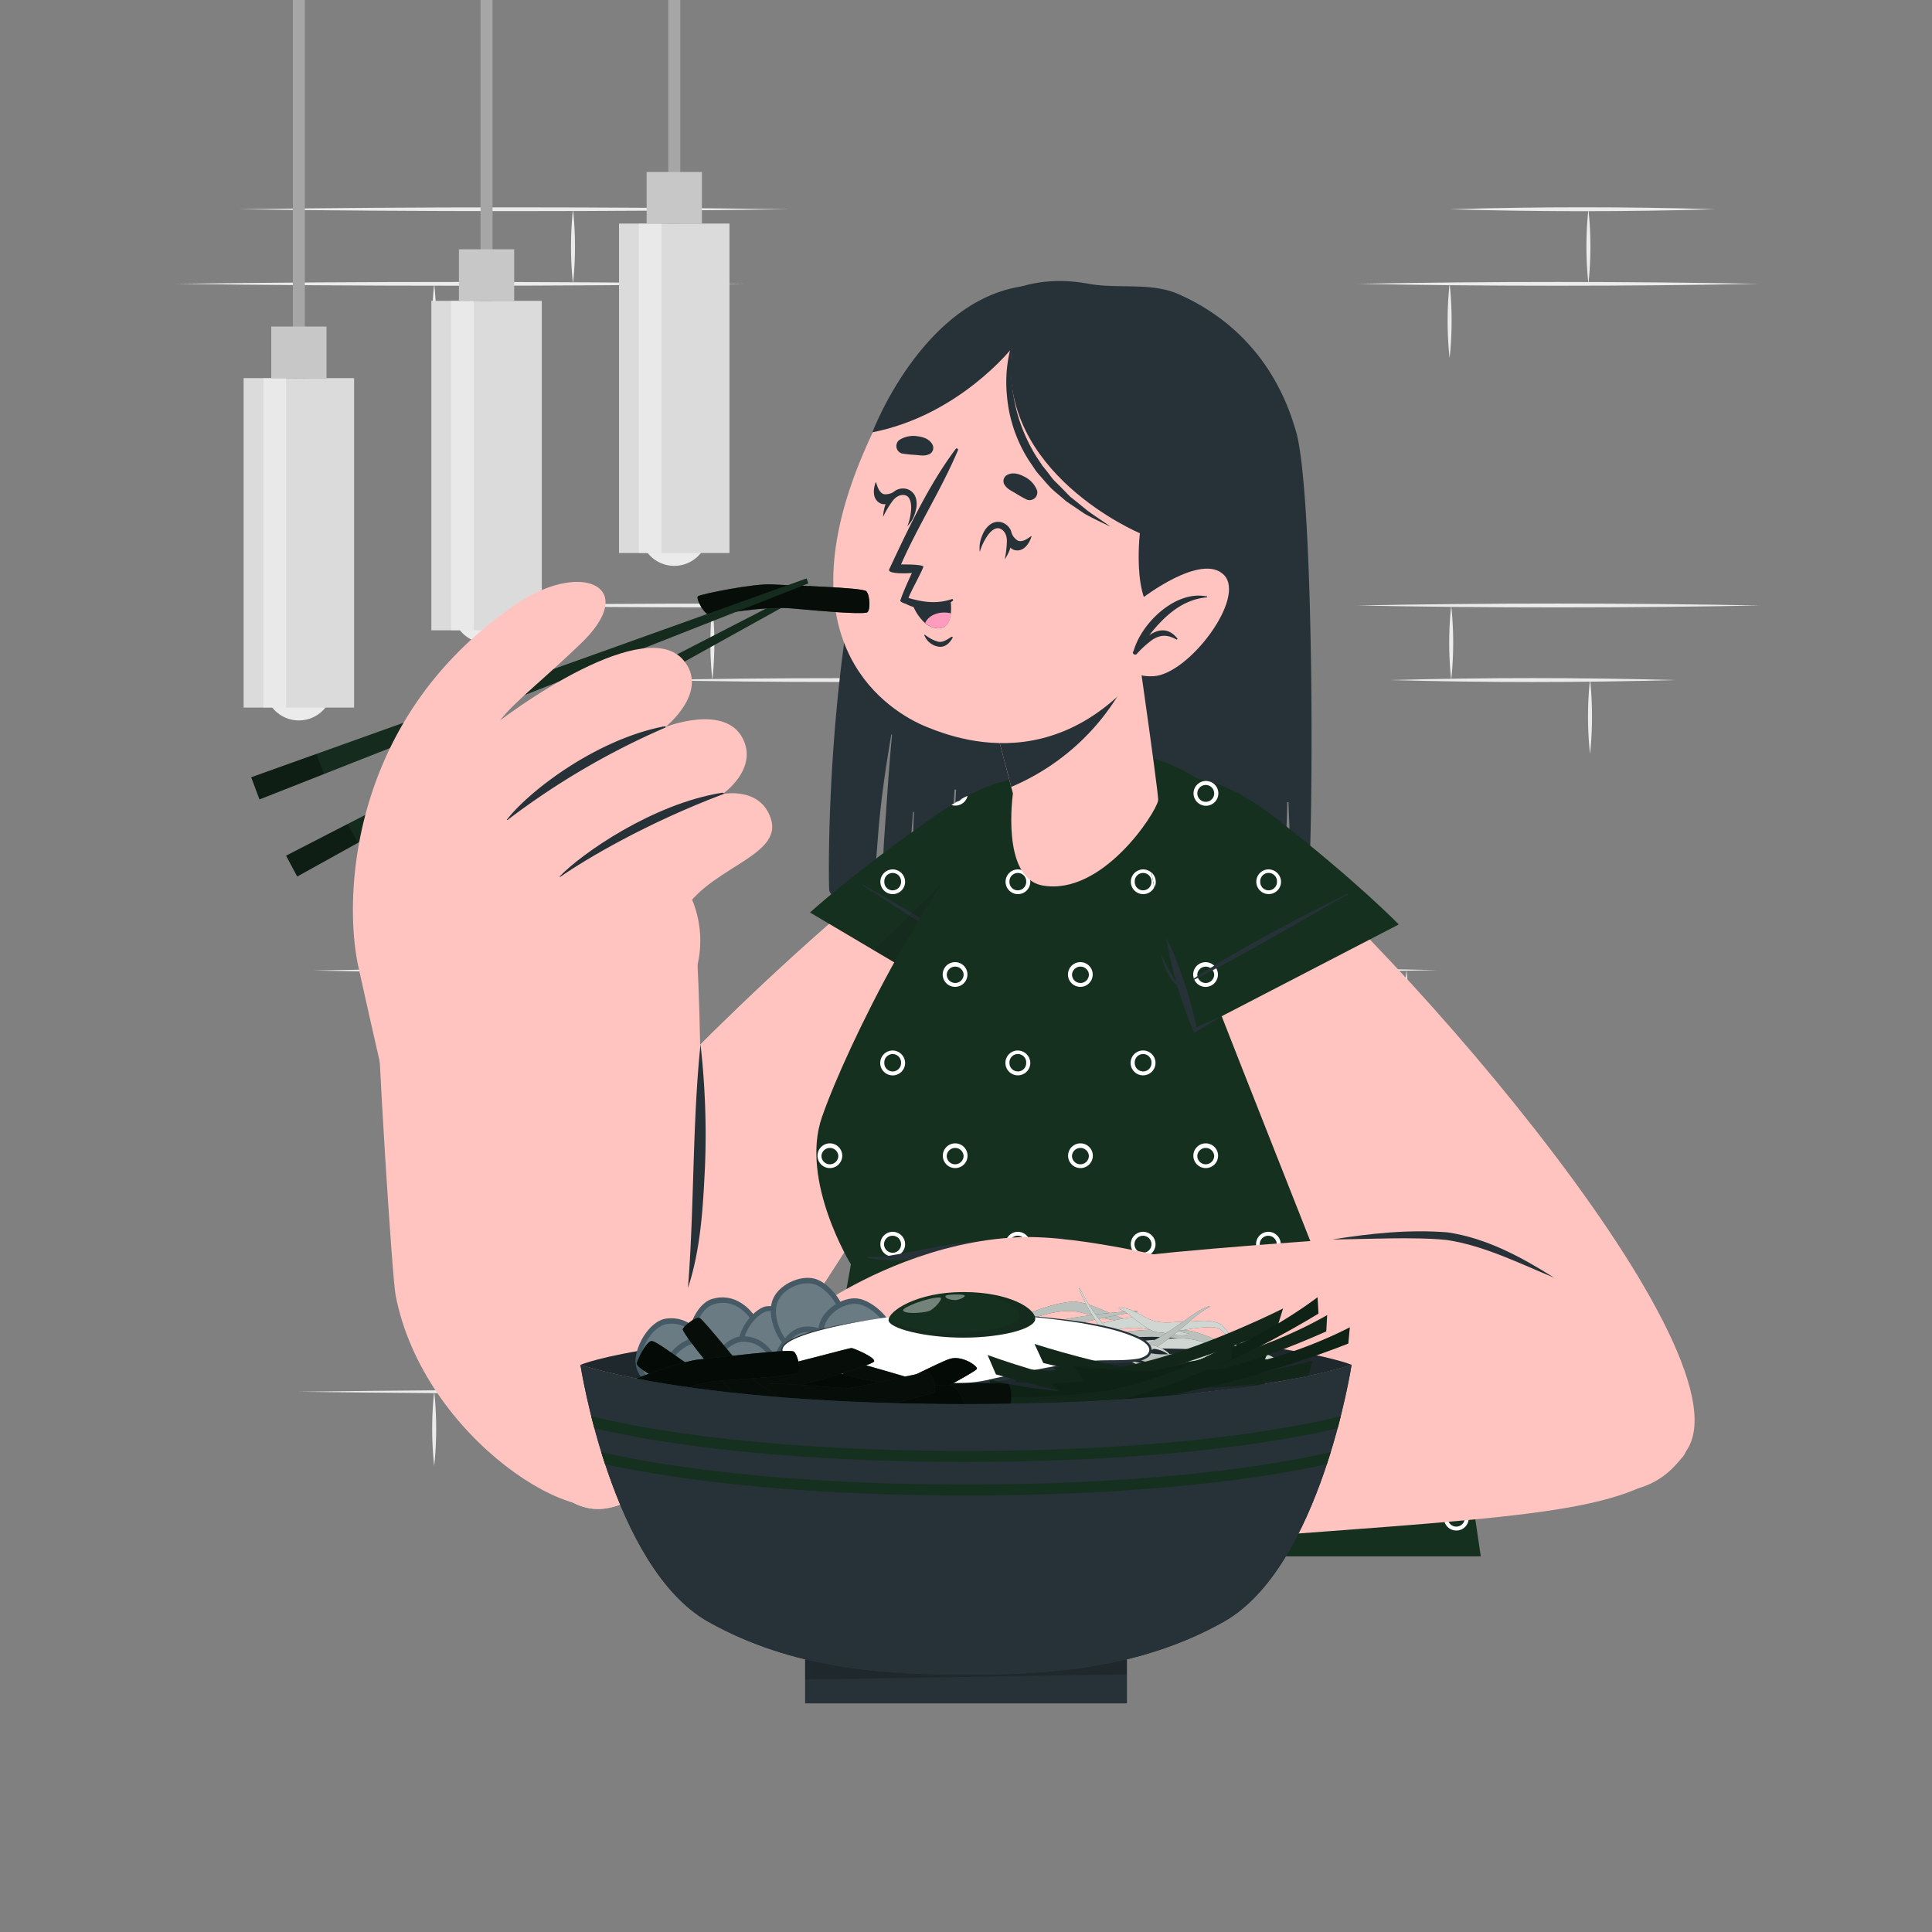 <svg xmlns="http://www.w3.org/2000/svg" viewBox="0 0 500 500"><rect x="0" y="0" width="500" height="500" fill="#808080" stroke="none"/><g id="freepik--background-complete--inject-67"><path d="M61.7,54.15c45.77-.66,96.65-.64,142.45,0-45.81.65-96.67.67-142.45,0Z" style="fill:#ebebeb"></path><path d="M45.57,73.46c47.16-.67,99.58-.65,146.77,0-47.2.64-99.6.66-146.77,0Z" style="fill:#ebebeb"></path><path d="M76.44,54.15a90.33,90.33,0,0,1,0,19.31,91,91,0,0,1,0-19.31Z" style="fill:#ebebeb"></path><path d="M148.29,54.15a90.33,90.33,0,0,1,0,19.31,91,91,0,0,1,0-19.31Z" style="fill:#ebebeb"></path><path d="M112.37,73.37a91,91,0,0,1,0,19.31,90.33,90.33,0,0,1,0-19.31Z" style="fill:#ebebeb"></path><path d="M375.16,54.15c22.87-.67,45.9-.67,68.78,0-22.88.68-45.91.68-68.78,0Z" style="fill:#ebebeb"></path><path d="M351.5,73.46c33.3-.67,70.31-.65,103.63,0-33.32.64-70.33.66-103.63,0Z" style="fill:#ebebeb"></path><path d="M411.08,54.15a91,91,0,0,1,0,19.31,91,91,0,0,1,0-19.31Z" style="fill:#ebebeb"></path><path d="M375.16,73.37a91,91,0,0,1,0,19.31,90.33,90.33,0,0,1,0-19.31Z" style="fill:#ebebeb"></path><path d="M111.5,340.88c45.77-.67,96.65-.65,142.45,0-45.81.65-96.67.66-142.45,0Z" style="fill:#ebebeb"></path><path d="M77.34,360.18c47.16-.66,99.59-.65,146.78,0-47.2.65-99.61.66-146.78,0Z" style="fill:#ebebeb"></path><path d="M248.24,321.71c29.37-.67,62-.65,91.4,0-29.39.65-62,.66-91.4,0Z" style="fill:#ebebeb"></path><path d="M280.59,340.88c29.36-.67,62-.65,91.39,0-29.39.65-62,.66-91.39,0Z" style="fill:#ebebeb"></path><path d="M148.32,340.88a90.23,90.23,0,0,1,0,19.3,90.89,90.89,0,0,1,0-19.3Z" style="fill:#ebebeb"></path><path d="M220.2,340.88a90.23,90.23,0,0,1,0,19.3,90.89,90.89,0,0,1,0-19.3Z" style="fill:#ebebeb"></path><path d="M292.08,340.88a90.23,90.23,0,0,1,0,19.3,90.89,90.89,0,0,1,0-19.3Z" style="fill:#ebebeb"></path><path d="M364,340.88a90.23,90.23,0,0,1,0,19.3,90.89,90.89,0,0,1,0-19.3Z" style="fill:#ebebeb"></path><path d="M112.37,360.1a90.89,90.89,0,0,1,0,19.3,90.23,90.23,0,0,1,0-19.3Z" style="fill:#ebebeb"></path><path d="M184.36,360.1a90.23,90.23,0,0,1,0,19.3,90.89,90.89,0,0,1,0-19.3Z" style="fill:#ebebeb"></path><path d="M328.36,321.17a90.89,90.89,0,0,1,0,19.3,90.23,90.23,0,0,1,0-19.3Z" style="fill:#ebebeb"></path><path d="M248.24,231.89c29.37-.67,62-.65,91.4,0-29.39.65-62,.66-91.4,0Z" style="fill:#ebebeb"></path><path d="M280.59,251.06c29.36-.66,62-.65,91.39,0-29.39.65-62,.66-91.39,0Z" style="fill:#ebebeb"></path><path d="M292.08,251.06a90.23,90.23,0,0,1,0,19.3,90.89,90.89,0,0,1,0-19.3Z" style="fill:#ebebeb"></path><path d="M364,251.06a90.23,90.23,0,0,1,0,19.3,90.89,90.89,0,0,1,0-19.3Z" style="fill:#ebebeb"></path><path d="M328.36,231.35a90.89,90.89,0,0,1,0,19.3,90.23,90.23,0,0,1,0-19.3Z" style="fill:#ebebeb"></path><path d="M117.56,156.7c47.16-.67,99.59-.65,146.78,0-47.2.65-99.61.66-146.78,0Z" style="fill:#ebebeb"></path><path d="M168.38,176c31.69-.66,66.93-.65,98.64,0-31.72.65-66.94.67-98.64,0Z" style="fill:#ebebeb"></path><path d="M220.29,137.4a90.89,90.89,0,0,1,0,19.3,90.23,90.23,0,0,1,0-19.3Z" style="fill:#ebebeb"></path><path d="M184.36,156.7a90.23,90.23,0,0,1,0,19.3,90.89,90.89,0,0,1,0-19.3Z" style="fill:#ebebeb"></path><path d="M351.09,156.7c33.56-.67,70.87-.65,104.46,0-33.59.65-70.89.66-104.46,0Z" style="fill:#ebebeb"></path><path d="M359.58,176c24.59-.67,49.34-.67,73.94,0-24.6.67-49.34.67-73.94,0Z" style="fill:#ebebeb"></path><path d="M411.5,175.78a91,91,0,0,1,0,19.31,89.68,89.68,0,0,1,0-19.31Z" style="fill:#ebebeb"></path><path d="M375.57,156.7a90.23,90.23,0,0,1,0,19.3,90.89,90.89,0,0,1,0-19.3Z" style="fill:#ebebeb"></path><path d="M256.21,156.7a90.23,90.23,0,0,1,0,19.3,90.89,90.89,0,0,1,0-19.3Z" style="fill:#ebebeb"></path><path d="M95.39,231.87c20.31-.67,40.75-.67,61.06,0-20.31.67-40.75.67-61.06,0Z" style="fill:#ebebeb"></path><path d="M81.11,251.17c31.7-.66,66.93-.65,98.65,0-31.72.65-66.95.67-98.65,0Z" style="fill:#ebebeb"></path><path d="M112.4,212.57a90.89,90.89,0,0,1,0,19.3,90.23,90.23,0,0,1,0-19.3Z" style="fill:#ebebeb"></path><path d="M148.32,231.87a90.23,90.23,0,0,1,0,19.3,90.89,90.89,0,0,1,0-19.3Z" style="fill:#ebebeb"></path><circle cx="77.34" cy="177.67" r="8.78" style="fill:#ebebeb"></circle><rect x="63.05" y="97.86" width="28.59" height="85.26" style="fill:#dbdbdb"></rect><rect x="68.16" y="97.86" width="5.88" height="85.26" style="fill:#fff;opacity:0.4"></rect><rect x="75.79" width="3.1" height="97.86" style="fill:#a6a6a6"></rect><rect x="70.2" y="84.51" width="14.3" height="13.35" style="fill:#c7c7c7"></rect><circle cx="125.92" cy="157.67" r="8.78" style="fill:#ebebeb"></circle><rect x="111.63" y="77.86" width="28.59" height="85.26" style="fill:#dbdbdb"></rect><rect x="116.74" y="77.86" width="5.88" height="85.26" style="fill:#fff;opacity:0.4"></rect><rect x="124.37" width="3.1" height="77.86" style="fill:#a6a6a6"></rect><rect x="118.77" y="64.51" width="14.3" height="13.35" style="fill:#c7c7c7"></rect><circle cx="174.5" cy="137.67" r="8.78" style="fill:#ebebeb"></circle><rect x="160.2" y="57.86" width="28.59" height="85.26" style="fill:#dbdbdb"></rect><rect x="165.32" y="57.86" width="5.88" height="85.26" style="fill:#fff;opacity:0.4"></rect><rect x="172.95" width="3.1" height="57.86" style="fill:#a6a6a6"></rect><rect x="167.35" y="44.51" width="14.3" height="13.35" style="fill:#c7c7c7"></rect></g><g id="freepik--Character--inject-67"><path d="M214.61,230.41c.2,1.29,2.91,3.28,5.29,4.89a55.87,55.87,0,0,0,6.25,3.62c-.22-7.57.53-15.37,1.1-22.82.67-8.76,1.94-17.3,3.4-25.93,0-.13.22-.1.21,0-.84,8.77-1.37,17.6-2,26.37-.53,7.69-.45,15.49-1,23.18,2.23,1,4.51,1.95,6.81,2.79,0-2.69,0-5.38.05-8.07.13-8.1,1-16.07,1.55-24.14a.14.14,0,1,1,.27,0c-.43,7.86-.19,15.83-.23,23.7,0,3,0,6.07,0,9.11q2.38.8,4.72,1.52c1,.31,2.08.62,3.12.88.14-5.31.59-10.65.87-15.84.46-8.41,1.45-16.75,2-25.15a.21.21,0,1,1,.42,0c-.53,8.36-.51,16.79-.85,25.16-.22,5.38-.21,10.9-.47,16.36A127,127,0,0,0,289,248.83a191.3,191.3,0,0,0,24.64-4.1c2-.44,7-1.75,11.91-3.11.09-2.54.24-5.08.3-7.53.12-5.6.57-11.23.54-16.83a.12.12,0,1,1,.23,0c.21,5.62.76,11.2.8,16.84,0,2.26.08,4.6.07,7,1.76-.49,3.46-1,5-1.43-.41-10.59.43-21.33.64-31.87a.18.18,0,1,1,.35,0c.28,10.36,1.18,20.87.89,31.29a18.11,18.11,0,0,0,3.28-1.23c2.47-1.89,2.92-108.7-2.25-126.23-1.87-6.35-7.84-25.47-30.32-35.47-7.17-3.19-15.75-1.32-23.35-2.72C211.74,60.52,214.26,228.19,214.61,230.41Z" style="fill:#263238"></path><path d="M264.57,239.46C231.79,309,179.25,394.23,153,390.41c-29.27-4.25-6.12-83.31-3.26-86.77,3.21-3.86,44.23-49.86,87.57-83.23C284.82,183.82,272.68,222.26,264.57,239.46Z" style="fill:#c7c7c7"></path><path d="M264.57,239.46C231.79,309,179.25,394.23,153,390.41c-29.27-4.25-6.12-83.31-3.26-86.77,3.21-3.86,44.23-49.86,87.57-83.23C284.82,183.82,272.68,222.26,264.57,239.46Z" style="fill:#ffc4c0"></path><path d="M209.64,236.16l51.08,30.23s12-28.53,15.18-47.59-11.26-23.4-33.24-8.14S209.64,236.16,209.64,236.16Z" style="fill:#163020"></path><path d="M231,225a3.2,3.2,0,1,0,3.24,3.24A3.23,3.23,0,0,0,231,225Zm0,5.42a2.15,2.15,0,0,1-2.14-2.18,2.17,2.17,0,1,1,4.33,0A2.16,2.16,0,0,1,231,230.41ZM263.4,225a3.2,3.2,0,1,0,3.24,3.24A3.24,3.24,0,0,0,263.4,225Zm0,5.42a2.15,2.15,0,0,1-2.15-2.18,2.17,2.17,0,1,1,4.33,0A2.16,2.16,0,0,1,263.4,230.41Zm-14.57-23.64h0a2.17,2.17,0,0,1-1.2.69h0l-1.4.87a3.12,3.12,0,0,0,1,.15,3.22,3.22,0,0,0,3.17-2.53C249.85,206.21,249.34,206.48,248.83,206.77ZM247.17,249a3.2,3.2,0,0,0,0,6.4,3.2,3.2,0,1,0,0-6.4Zm0,5.39a2.18,2.18,0,0,1-2.15-2.19,2.19,2.19,0,0,1,4.37,0A2.2,2.2,0,0,1,247.17,254.4Z" style="fill:#fff"></path><path d="M261.85,253.13c-16.27-12-35.22-22.15-38.39-24.15-.15-.1-.29.15-.13.24,3.22,1.8,23.59,15.73,38.37,24.17A.15.15,0,0,0,261.85,253.13Z" style="fill:#263238"></path><path d="M275.9,218.8c-3.16,19.06-15.18,47.59-15.18,47.59l-34.6-20.47,44.48-43.36C275.25,204.79,277.3,210.35,275.9,218.8Z" style="opacity:0.1"></path><path d="M206.83,402.76l13.38-75.55s-13.23-21.56-7.5-38.07c6.55-18.88,29.42-64.63,48.63-82.35,24.34-22.46,50-8.56,59.6,5.45,19.23,28,47.15,83.81,62.29,190.55Z" style="fill:#163020"></path><path d="M376.86,389.66a3.22,3.22,0,0,0-3.16,3.24,3.2,3.2,0,0,0,6.4,0A3.24,3.24,0,0,0,376.86,389.66Zm0,5.43a2.18,2.18,0,0,1-2.15-2.19,2.19,2.19,0,0,1,4.37,0A2.2,2.2,0,0,1,376.86,395.09Zm-32.42-5.43a3.23,3.23,0,0,0-3.17,3.24,3.2,3.2,0,0,0,6.4,0A3.24,3.24,0,0,0,344.44,389.66Zm0,5.43a2.18,2.18,0,0,1-2.15-2.19,2.19,2.19,0,0,1,4.37,0A2.2,2.2,0,0,1,344.44,395.09ZM312,389.66a3.22,3.22,0,0,0-3.16,3.24,3.2,3.2,0,0,0,6.4,0A3.24,3.24,0,0,0,312,389.66Zm0,5.43a2.18,2.18,0,0,1-2.14-2.19,2.19,2.19,0,0,1,4.37,0A2.2,2.2,0,0,1,312,395.09Zm-32.42-5.43a3.22,3.22,0,0,0-3.16,3.24,3.2,3.2,0,0,0,6.4,0A3.24,3.24,0,0,0,279.59,389.66Zm0,5.43a2.18,2.18,0,0,1-2.15-2.19,2.19,2.19,0,0,1,4.37,0A2.2,2.2,0,0,1,279.59,395.09Zm-32.42-5.43A3.23,3.23,0,0,0,244,392.9a3.21,3.21,0,0,0,6.41,0A3.25,3.25,0,0,0,247.17,389.66Zm0,5.43A2.18,2.18,0,0,1,245,392.9a2.19,2.19,0,0,1,4.37,0A2.2,2.2,0,0,1,247.17,395.09Zm-32.43-5.43a3.22,3.22,0,0,0-3.16,3.24,3.2,3.2,0,0,0,6.4,0A3.24,3.24,0,0,0,214.74,389.66Zm0,5.43a2.18,2.18,0,0,1-2.14-2.19,2.19,2.19,0,0,1,4.37,0A2.2,2.2,0,0,1,214.74,395.09Zm129.7-52.31a3.2,3.2,0,1,0,3.23,3.24A3.2,3.2,0,0,0,344.44,342.78Zm0,5.42a2.19,2.19,0,1,1,2.22-2.18A2.18,2.18,0,0,1,344.44,348.2ZM312,342.78a3.2,3.2,0,1,0,3.24,3.24A3.2,3.2,0,0,0,312,342.78Zm0,5.42a2.19,2.19,0,1,1,2.23-2.18A2.18,2.18,0,0,1,312,348.2Zm-32.42-5.42a3.2,3.2,0,1,0,3.24,3.24A3.2,3.2,0,0,0,279.59,342.78Zm0,5.42a2.19,2.19,0,1,1,2.22-2.18A2.18,2.18,0,0,1,279.59,348.2Zm-32.42-5.42a3.2,3.2,0,1,0,3.24,3.24A3.21,3.21,0,0,0,247.17,342.78Zm0,5.42a2.19,2.19,0,1,1,2.22-2.18A2.18,2.18,0,0,1,247.17,348.2ZM217.25,344l-.31,1.73a1.87,1.87,0,0,1,0,.34,2.15,2.15,0,0,1-.27,1h0l-.29,1.66A3.13,3.13,0,0,0,218,346,3.3,3.3,0,0,0,217.25,344Zm143.42,21.73a3.2,3.2,0,1,0,3.24,3.23A3.2,3.2,0,0,0,360.67,365.68Zm0,5.42a2.18,2.18,0,0,1-2.15-2.19,2.19,2.19,0,0,1,4.37,0A2.2,2.2,0,0,1,360.67,371.1Zm-32.43-5.42a3.2,3.2,0,1,0,3.24,3.23A3.24,3.24,0,0,0,328.24,365.68Zm0,5.42a2.15,2.15,0,0,1-2.14-2.19,2.17,2.17,0,1,1,4.33,0A2.16,2.16,0,0,1,328.24,371.1Zm-32.42-5.42a3.2,3.2,0,1,0,3.24,3.23A3.24,3.24,0,0,0,295.82,365.68Zm0,5.42a2.16,2.16,0,0,1-2.15-2.19,2.17,2.17,0,1,1,4.33,0A2.16,2.16,0,0,1,295.82,371.1Zm-32.42-5.42a3.2,3.2,0,1,0,3.24,3.23A3.24,3.24,0,0,0,263.4,365.68Zm0,5.42a2.16,2.16,0,0,1-2.15-2.19,2.17,2.17,0,1,1,4.33,0A2.16,2.16,0,0,1,263.4,371.1ZM231,365.68a3.2,3.2,0,1,0,3.24,3.23A3.23,3.23,0,0,0,231,365.68Zm0,5.42a2.15,2.15,0,0,1-2.14-2.19,2.17,2.17,0,1,1,4.33,0A2.16,2.16,0,0,1,231,371.1Zm113.47-75.2a3.2,3.2,0,1,0,3.23,3.23A3.2,3.2,0,0,0,344.44,295.9Zm0,5.42a2.18,2.18,0,0,1-2.15-2.19,2.19,2.19,0,0,1,4.37,0A2.2,2.2,0,0,1,344.44,301.32ZM312,295.9a3.2,3.2,0,1,0,3.24,3.23A3.2,3.2,0,0,0,312,295.9Zm0,5.42a2.18,2.18,0,0,1-2.14-2.19,2.19,2.19,0,0,1,4.37,0A2.2,2.2,0,0,1,312,301.32Zm-32.42-5.42a3.2,3.2,0,1,0,3.24,3.23A3.2,3.2,0,0,0,279.59,295.9Zm0,5.42a2.18,2.18,0,0,1-2.15-2.19,2.19,2.19,0,0,1,4.37,0A2.2,2.2,0,0,1,279.59,301.32Zm-32.42-5.42a3.2,3.2,0,1,0,3.24,3.23A3.2,3.2,0,0,0,247.17,295.9Zm0,5.42a2.18,2.18,0,0,1-2.15-2.19,2.19,2.19,0,0,1,4.37,0A2.2,2.2,0,0,1,247.17,301.32Zm-32.43-5.42a3.2,3.2,0,1,0,3.24,3.23A3.2,3.2,0,0,0,214.74,295.9Zm0,5.42a2.18,2.18,0,0,1-2.14-2.19,2.19,2.19,0,0,1,4.37,0A2.2,2.2,0,0,1,214.74,301.32Zm145.93,17.47a3.2,3.2,0,1,0,3.24,3.24A3.2,3.2,0,0,0,360.67,318.79Zm0,5.42a2.2,2.2,0,1,1,2.22-2.18A2.2,2.2,0,0,1,360.67,324.21Zm-32.43-5.42a3.2,3.2,0,1,0,3.24,3.24A3.24,3.24,0,0,0,328.24,318.79Zm0,5.42a2.2,2.2,0,1,1,2.19-2.18A2.17,2.17,0,0,1,328.24,324.21Zm-32.42-5.42a3.2,3.2,0,1,0,3.24,3.24A3.24,3.24,0,0,0,295.82,318.79Zm0,5.42A2.2,2.2,0,1,1,298,322,2.18,2.18,0,0,1,295.82,324.21Zm-32.42-5.42a3.2,3.2,0,1,0,3.24,3.24A3.24,3.24,0,0,0,263.4,318.79Zm0,5.42a2.2,2.2,0,1,1,2.18-2.18A2.17,2.17,0,0,1,263.4,324.21ZM231,318.79a3.2,3.2,0,1,0,3.24,3.24A3.23,3.23,0,0,0,231,318.79Zm0,5.42a2.2,2.2,0,1,1,2.19-2.18A2.17,2.17,0,0,1,231,324.21Zm113.12-69.84a2.19,2.19,0,0,1-1.8-2.16,2,2,0,0,1,.32-1.13l-.48-1.05a3.16,3.16,0,0,0-.86,2.18,3.21,3.21,0,0,0,3.17,3.2h.11C344.4,255.06,344.25,254.71,344.09,254.37ZM312,249a3.2,3.2,0,0,0,0,6.4,3.2,3.2,0,1,0,0-6.4Zm0,5.39a2.18,2.18,0,0,1-2.14-2.19,2.19,2.19,0,0,1,4.37,0A2.2,2.2,0,0,1,312,254.4ZM279.59,249a3.2,3.2,0,0,0,0,6.4,3.2,3.2,0,1,0,0-6.4Zm0,5.39a2.18,2.18,0,0,1-2.15-2.19,2.19,2.19,0,0,1,4.37,0A2.2,2.2,0,0,1,279.59,254.4ZM247.17,249a3.2,3.2,0,0,0,0,6.4,3.2,3.2,0,1,0,0-6.4Zm0,5.39a2.18,2.18,0,0,1-2.15-2.19,2.19,2.19,0,0,1,4.37,0A2.2,2.2,0,0,1,247.17,254.4Zm81.07,17.47a3.22,3.22,0,0,0,0,6.44,3.22,3.22,0,1,0,0-6.44Zm0,5.42a2.15,2.15,0,0,1-2.14-2.18,2.17,2.17,0,1,1,4.33,0A2.16,2.16,0,0,1,328.24,277.29Zm-32.42-5.42a3.22,3.22,0,0,0,0,6.44,3.22,3.22,0,1,0,0-6.44Zm0,5.42a2.16,2.16,0,0,1-2.15-2.18,2.17,2.17,0,1,1,4.33,0A2.16,2.16,0,0,1,295.82,277.29Zm-32.42-5.42a3.22,3.22,0,1,0,3.24,3.24A3.27,3.27,0,0,0,263.4,271.87Zm0,5.42a2.15,2.15,0,0,1-2.15-2.18,2.17,2.17,0,1,1,4.33,0A2.16,2.16,0,0,1,263.4,277.29ZM231,271.87a3.22,3.22,0,1,0,3.24,3.24A3.26,3.26,0,0,0,231,271.87Zm0,5.42a2.15,2.15,0,0,1-2.14-2.18,2.17,2.17,0,1,1,4.33,0A2.16,2.16,0,0,1,231,277.29Zm83.21-72.47a2.1,2.1,0,0,1,.06.51,2.19,2.19,0,0,1-4.37,0,2.15,2.15,0,0,1,2.14-2.18h.12c-.39-.3-.79-.59-1.19-.88a3.24,3.24,0,0,0-2.09,3.05,3.2,3.2,0,0,0,6.37.4C314.88,205.42,314.53,205.11,314.18,204.82Zm-34.59-2.73a3.2,3.2,0,1,0,3.24,3.24A3.2,3.2,0,0,0,279.59,202.09Zm0,5.42a2.18,2.18,0,1,1,2.22-2.18A2.17,2.17,0,0,1,279.59,207.51Zm49.54,17.6a3.3,3.3,0,0,0-.89-.12,3.2,3.2,0,0,0,0,6.4,3.25,3.25,0,0,0,3.14-2.4C330.62,227.66,329.87,226.36,329.13,225.11Zm-.89,5.3a2.15,2.15,0,0,1-2.14-2.18,2.17,2.17,0,1,1,4.33,0A2.16,2.16,0,0,1,328.24,230.41ZM295.82,225a3.2,3.2,0,1,0,3.24,3.24A3.24,3.24,0,0,0,295.82,225Zm0,5.42a2.16,2.16,0,0,1-2.15-2.18,2.17,2.17,0,1,1,4.33,0A2.16,2.16,0,0,1,295.82,230.41ZM263.4,225a3.2,3.2,0,1,0,3.24,3.24A3.24,3.24,0,0,0,263.4,225Zm0,5.42a2.15,2.15,0,0,1-2.15-2.18,2.17,2.17,0,1,1,4.33,0A2.16,2.16,0,0,1,263.4,230.41Z" style="fill:#fff"></path><path d="M274.85,320.29a170.74,170.74,0,0,0-25.17,1.22c-4.14.57-8.23,1.32-12.32,2.17-2,.42-4.08.77-6.14,1.11a27.28,27.28,0,0,1-6.5.47.15.15,0,0,0,0,.3,46.91,46.91,0,0,0,6.14.59,45.84,45.84,0,0,0,6-.43c4.21-.54,8.39-1.27,12.59-1.85,8.47-1.17,16.94-2.33,25.49-2.88C275.27,321,275.25,320.29,274.85,320.29Z" style="fill:#263238"></path><path d="M294.56,330A182.4,182.4,0,0,0,274,326.65c-3.45-.36-6.9-.51-10.37-.57-1.66,0-3.32,0-5,0-1.83,0-3.65.29-5.47.28-.19,0-.23.3,0,.3,1.72.06,3.43.4,5.15.55l5.16.46c3.45.31,6.89.66,10.34.94,6.9.55,13.77,1.18,20.66,2C294.88,330.61,294.91,330.08,294.56,330Z" style="fill:#263238"></path><path d="M348.31,345c-2.15-6.73-35.58-89.7-45.17-115.94-8.61-23.56-4.32-33.32,15.5-18.88,36.49,26.6,134.18,138,118.16,164.7C414.56,411.88,348.31,345,348.31,345Z" style="fill:#ffc4c0"></path><path d="M362,239.25l-52.7,27.31s-10.39-29.16-12.48-48.37,12.56-22.73,33.64-6.25S362,239.25,362,239.25Z" style="fill:#163020"></path><path d="M298,225.79c.23,1.26.49,2.55.76,3.84a2.91,2.91,0,0,0,.35-1.4A3.21,3.21,0,0,0,298,225.79Zm30.29-.8a3.2,3.2,0,1,0,3.24,3.24A3.24,3.24,0,0,0,328.24,225Zm0,5.42a2.15,2.15,0,0,1-2.14-2.18,2.17,2.17,0,1,1,4.33,0A2.16,2.16,0,0,1,328.24,230.41Zm-15-28.07,0,0-.63-.17a2.88,2.88,0,0,0-.59-.06,3.21,3.21,0,1,0,1.27.25ZM312,207.51a2.18,2.18,0,1,1,2.23-2.18A2.17,2.17,0,0,1,312,207.51Zm0,41.5a3.2,3.2,0,0,0,0,6.4,3.2,3.2,0,1,0,0-6.4Zm0,5.39a2.18,2.18,0,0,1-2.14-2.19,2.19,2.19,0,0,1,4.37,0A2.2,2.2,0,0,1,312,254.4Z" style="fill:#fff"></path><path d="M308.91,253.26c16.91-11,36.4-20.13,39.69-21.95.15-.09.28.17.11.25-3.31,1.62-24.43,14.37-39.67,22C308.86,253.62,308.75,253.37,308.91,253.26Z" style="fill:#263238"></path><path d="M315.8,263.19c-2.22,1.43-4.49,2.77-6.76,4.11-.89-2.12-1.73-4.27-2.48-6.44a99.06,99.06,0,0,1-4.68-18.18,106,106,0,0,1,7.9,23.73l-.73-.31c2.24-1,4.47-2,6.75-2.91Z" style="fill:#263238"></path><path d="M300.54,247.16c1.71,3.08,3,6.24,5.41,8.86-3.09-1.82-4.71-5.47-5.41-8.86Z" style="fill:#263238"></path><path d="M435.4,377.13c-12.76,14.3-37.74,15.08-113.5,20.79-10.49.79-36-71.7-24.82-73.12,14.05-1.79,68.95-5.68,73-5.46C404.25,321.21,444.05,367.42,435.4,377.13Z" style="fill:#ffc4c0"></path><path d="M308.93,327.08s-28.82-7.59-45.2-6.89c-21.93.93-40.47,10.77-48,15.36-15.7,9.58-47,43.61-38.82,54.35,7.45,9.72,37.73-26.68,37.73-26.68s-37,32-25.88,42.07,43.86-34.2,43.86-34.2-37.28,33.75-24.17,42.31c9.9,6.46,41.82-31.95,41.82-31.95s-31.84,29.23-21.94,36.32C239.27,425.6,271,392,271,392c28.19,13.78,47.25,8.81,60.39,3.66C334.53,394.41,308.93,327.08,308.93,327.08Z" style="fill:#ffc4c0"></path><path d="M226.73,351.32c-4.49,3.6-9,7.22-13.19,11.21s-8.16,8.13-11.92,12.49c-9.21,10.69-13.31,18.82-13,18.35,7.28-11.23,21.9-25.75,26-29.74s8.08-8.17,12.21-12.16C227,351.37,226.83,351.24,226.73,351.32Z" style="fill:#263238"></path><path d="M241.41,366c-5.53,4.85-11.19,9.46-16.5,14.56s-9.86,10.34-14.78,15.76c-.38.42,0,.49.37.08,5.13-5.22,10.28-9.65,15.48-14.81s10.19-10.52,15.55-15.47C241.62,366.08,241.49,366,241.41,366Z" style="fill:#263238"></path><path d="M256.28,376.39c-8.83,7-16.35,15.58-23.53,24.19-.36.43.1.47.49.05,7.67-8.19,13.63-14.67,23.28-23.93C256.67,376.56,256.46,376.25,256.28,376.39Z" style="fill:#263238"></path><path d="M344.77,320.78c9.86-1.57,19.89-2.65,29.89-1.84,10,1.46,19.12,6.41,27.55,11.73-9.06-3.73-18-8.27-27.77-9.76-8.47-.87-21-.2-29.67-.13Z" style="fill:#263238"></path><path d="M299.73,207.16c-.67,3.42-14.56,24.77-29.94,22-10.82-2-7.64-23.79-7.64-23.79L254.2,175l37.57-25.75S300,205.71,299.73,207.16Z" style="fill:#ffc4c0"></path><path d="M294.64,169.08a59.87,59.87,0,0,1-32.93,34.57L254.19,175l37.58-25.76S293.07,158.21,294.64,169.08Z" style="fill:#263238"></path><path d="M222.53,119.49c-19.3,47.6,7.09,64.53,17.39,68.68,9.34,3.77,41.63,15.41,65.76-30s8.05-69.38-12.86-79.12S241.84,71.87,222.53,119.49Z" style="fill:#ffc4c0"></path><path d="M233.5,117.38a35.27,35.27,0,0,0,3.55.36c1.36.12,2.44.36,3.69-.32a1.84,1.84,0,0,0,.68-2.14c-.69-1.6-2.32-2.16-4-2.38a6.7,6.7,0,0,0-4.72,1A2,2,0,0,0,233.5,117.38Z" style="fill:#263238"></path><path d="M265.73,129.3a33.83,33.83,0,0,1-3.1-1.76c-1.18-.69-2.2-1.12-2.82-2.4a1.81,1.81,0,0,1,.68-2.13c1.49-.91,3.15-.42,4.61.35a6.62,6.62,0,0,1,3.28,3.53A2,2,0,0,1,265.73,129.3Z" style="fill:#263238"></path><path d="M246.25,164.81c-1,.59-2.11,1.49-3.38,1.28a9.34,9.34,0,0,1-3.45-1.79.12.12,0,0,0-.19.14,4.74,4.74,0,0,0,3.86,2.94c1.62.13,2.72-1,3.45-2.33C246.64,164.87,246.4,164.73,246.25,164.81Z" style="fill:#263238"></path><path d="M236,148.29s-2.27,4.79-3,7.15c-.07.22.47.5,1.26.8,0,0,.05,0,.09,0a11.8,11.8,0,0,0,12.24-.75.26.26,0,0,0-.25-.44c-3.84,1.3-7.47.81-11.19-.29,0-.71,4.16-8.07,3.79-8.22-1.26-.51-4.08-.44-5.75-.47,4.44-10.11,10.46-19.42,14.73-29.55.15-.37-.36-.65-.57-.35-7,9.32-12.37,20.84-17.22,31.16C229.53,148.64,235,148.39,236,148.29Z" style="fill:#263238"></path><path d="M236,155.94a12.34,12.34,0,0,0,3.38,5.29,5.53,5.53,0,0,0,3.12,1.34c2.53.22,3.34-1.88,3.57-3.84a13.12,13.12,0,0,0-.05-3.15A16,16,0,0,1,236,155.94Z" style="fill:#263238"></path><path d="M239.42,161.23a5.53,5.53,0,0,0,3.12,1.34c2.53.22,3.34-1.88,3.57-3.84C243.54,158.1,240.49,158.9,239.42,161.23Z" style="fill:#ff9cbd"></path><path d="M260.74,140.29a3.82,3.82,0,0,0,.5,1.12,2.27,2.27,0,0,0,1.59,1c2,.33,3.42-1.48,4.09-3.45.05-.14,0-.25-.12-.17-1.1.8-2.33,1.59-3.42,1.11a4.3,4.3,0,0,1-1.61-1.93A11,11,0,0,1,260.74,140.29Z" style="fill:#263238"></path><path d="M261.89,140a5.28,5.28,0,0,0-.32-2.79,3.81,3.81,0,0,0-2.26-2,3.44,3.44,0,0,0-3.05.52,5.92,5.92,0,0,0-1.75,2.14,12.22,12.22,0,0,0-.62,1.55,7.56,7.56,0,0,0-.31,3.43,11.41,11.41,0,0,1,.89-2.35,16.13,16.13,0,0,1,1.15-1.95c.9-1.26,2.1-2.17,3.19-1.74s1.76,1.59,1.77,3.15a24.66,24.66,0,0,1-.56,4.79A10.94,10.94,0,0,0,261.89,140Z" style="fill:#263238"></path><path d="M230.68,129.76a3.67,3.67,0,0,1-1.08.58,2.21,2.21,0,0,1-1.89-.14c-1.81-1-1.81-3.25-1.15-5.23.05-.14.15-.2.2-.06.39,1.3.88,2.69,2.05,3a4.33,4.33,0,0,0,2.44-.55A11.07,11.07,0,0,0,230.68,129.76Z" style="fill:#263238"></path><path d="M229.92,128.86a5.3,5.3,0,0,1,2-2,3.78,3.78,0,0,1,3-.24,3.45,3.45,0,0,1,2.1,2.26,6.08,6.08,0,0,1,.09,2.77,12.85,12.85,0,0,1-.46,1.61,7.5,7.5,0,0,1-1.83,2.91,11.87,11.87,0,0,0,.72-2.41,14.83,14.83,0,0,0,.27-2.25c0-1.54-.35-3-1.48-3.32s-2.36.2-3.31,1.43a24.23,24.23,0,0,0-2.47,4.14A10.89,10.89,0,0,1,229.92,128.86Z" style="fill:#263238"></path><path d="M301.81,160.31C292.46,159.34,295,138,295,138s-37.2-15.58-33.14-47.88c0,0-13.69,17.38-36.09,21.76,0,0,14.26-37.8,43.23-38.14,0,0,32.65-3.65,47.07,27.78C330.81,133.72,308.09,161,301.81,160.31Z" style="fill:#263238"></path><path d="M262.23,87.74a35.37,35.37,0,0,0-1.62,14.8A36.69,36.69,0,0,0,265,117a30.36,30.36,0,0,0,2,3.22l1.05,1.59c.39.49.81,1,1.22,1.45.84.94,1.64,1.92,2.51,2.83s1.88,1.68,2.83,2.5c.48.4.94.83,1.43,1.22l1.56,1.05,3.1,2.1c2.18,1.2,4.43,2.28,6.66,3.32-2-1.49-4.1-2.75-6.05-4.23l-2.84-2.31L277,128.57c-.44-.42-.85-.87-1.28-1.3-.84-.87-1.69-1.73-2.56-2.57s-1.52-1.87-2.28-2.8l-1.13-1.41-1-1.51a31,31,0,0,1-1.85-3.08,42.09,42.09,0,0,1-4.62-13.58,43.79,43.79,0,0,1-.6-7.25A43.1,43.1,0,0,1,262.23,87.74Z" style="fill:#263238"></path><path d="M295.52,154.88s15.46-12,21.25-6.07S307.65,174.5,298.54,175s-9.78-7.88-9.78-7.88Z" style="fill:#ffc4c0"></path><path d="M312.35,154.36a.12.12,0,0,1,0,.23c-6.45.56-11.1,4.94-14.91,9.79,2.36-1.59,5-2,7.26.86.11.15-.1.34-.25.26-2.2-1.23-4-1.34-6.18.05a25.82,25.82,0,0,0-4.1,3.72c-.42.43-1.27-.13-.89-.66l.09-.12C295.45,161.15,304.28,152.68,312.35,154.36Z" style="fill:#263238"></path><path d="M160.76,387.3C174.55,371.2,185,323.6,180,239.74c-.7-11.61-82.61,2.26-82.5,14.69.13,15.66,4,76.39,4.89,80.8C109.55,372.38,151.41,398.23,160.76,387.3Z" style="fill:#ffc4c0"></path><polygon points="76.92 226.83 74.05 221.45 209.76 151.57 210.4 152.77 76.92 226.83" style="fill:#163020"></polygon><polygon points="76.92 226.83 74.05 221.45 209.76 151.57 210.4 152.77 76.92 226.83" style="opacity:0.1"></polygon><polygon points="76.92 226.83 92.6 218.14 89.98 213.25 74.05 221.45 76.92 226.83" style="opacity:0.3"></polygon><path d="M224.29,158.54c-2.12.45-11.59-.37-19.21-1.07s-19.06,1.59-20.86,1.85-4.25-4.44-3.59-5,14.61-3.38,19.21-3.08,23.37.77,24.36,1.77S225.34,158.32,224.29,158.54Z" style="fill:#163020"></path><path d="M224.29,158.54c-2.12.45-11.59-.37-19.21-1.07s-19.06,1.59-20.86,1.85-4.25-4.44-3.59-5,14.61-3.38,19.21-3.08,23.37.77,24.36,1.77S225.34,158.32,224.29,158.54Z" style="opacity:0.7"></path><polygon points="67.16 206.88 65.02 201.16 208.73 149.7 209.21 150.98 67.16 206.88" style="fill:#163020"></polygon><polygon points="67.16 206.88 65.02 201.16 208.73 149.7 209.21 150.98 67.16 206.88" style="opacity:0.1"></polygon><polygon points="67.16 206.88 83.84 200.31 81.89 195.12 65.02 201.16 67.16 206.88" style="opacity:0.3"></polygon><path d="M99.84,281.33s-1.25-4.82-7.08-31.08c-4-18.15-2.23-64.95,41.15-94.09,16.63-11.17,31.72-4.38,16.51,10.29-10.71,10.32-19,16.56-21.57,20.91,0,0,22.68-2.16,31.3,7.83,3.86,4.47,14.1,16.9,20.69,27.72a52.17,52.17,0,0,1-4.84,4.33,27.74,27.74,0,0,1,1.83,29.51Z" style="fill:#ffc4c0"></path><path d="M91.68,232.31c4.67-8.56,14.87-26.53,28.32-38.33,14.94-13.1,47.26-34.32,56.82-23.19,7,8.16-4.61,17.35-4.61,17.35s15.2-6,19.92,2.8c4.31,8-5.11,14.55-5.11,14.55s9.84-2,12.5,6.46c3.21,10.2-18,12.77-23.64,25.91C174.6,240.81,91.68,232.31,91.68,232.31Z" style="fill:#ffc4c0"></path><path d="M131.22,212.08c5.7-7.33,22.94-20.64,40.6-24.09.4-.07.67.19.32.33a195.49,195.49,0,0,0-40.8,23.9C131.25,212.29,131.15,212.16,131.22,212.08Z" style="fill:#263238"></path><path d="M144.88,226.78c5.58-5.81,24-18.75,42-21.62.4-.07.66.21.31.35C167.34,213,151.7,222.28,145,226.93,144.91,227,144.81,226.86,144.88,226.78Z" style="fill:#263238"></path><path d="M181.29,270.26a207,207,0,0,1,1.16,31.68c-.51,10.54-1.09,21.3-4.41,31.41,1.65-20.66,1.12-42.47,3.25-63.09Z" style="fill:#263238"></path></g><g id="freepik--food-2--inject-67"><path d="M349.79,353.21h0c-.88.3-29.65,10.17-99.77,10.17s-98.89-9.87-99.77-10.17h0s21-8.89,99.79-8.89S349.79,353.21,349.79,353.21Z" style="fill:#263238"></path><path d="M349.79,353.21h0c-.88.3-29.65,10.17-99.77,10.17s-98.89-9.87-99.77-10.17h0s21-8.89,99.79-8.89S349.79,353.21,349.79,353.21Z" style="opacity:0.2"></path><rect x="208.36" y="429.4" width="83.29" height="11.43" style="fill:#263238"></rect><polygon points="291.64 433.31 208.36 434.65 208.36 429.4 291.64 429.4 291.64 433.31" style="opacity:0.2"></polygon><path d="M276.46,347c10.42-2,21-3.7,31.58-2.6,6.31,1.44,11.76,5.18,17.63,7.75l-.05.25a25.67,25.67,0,0,1-6.25-1.37c-3.92-1.23-7.93-2.95-11.83-4.15-6-1.35-12.4-.84-18.53-.64-4.17.19-8.36.45-12.51,1l0-.26Z" style="fill:#163020"></path><path d="M276.46,347c10.42-2,21-3.7,31.58-2.6,6.31,1.44,11.76,5.18,17.63,7.75l-.05.25a25.67,25.67,0,0,1-6.25-1.37c-3.92-1.23-7.93-2.95-11.83-4.15-6-1.35-12.4-.84-18.53-.64-4.17.19-8.36.45-12.51,1l0-.26Z" style="fill:#fff;opacity:0.7"></path><path d="M319,347.54c-7,2.8-14.13,5.37-21.56,5.13-4.5-.92-8.62-4.19-12.92-6.28v-.25A13.36,13.36,0,0,1,289,347c2.83.91,5.75,2.3,8.57,3.17,4.25.86,8.64-.16,12.85-.85a68.92,68.92,0,0,0,8.55-2l0,.25Z" style="fill:#163020"></path><path d="M319,347.54c-7,2.8-14.13,5.37-21.56,5.13-4.5-.92-8.62-4.19-12.92-6.28v-.25A13.36,13.36,0,0,1,289,347c2.83.91,5.75,2.3,8.57,3.17,4.25.86,8.64-.16,12.85-.85a68.92,68.92,0,0,0,8.55-2l0,.25Z" style="fill:#fff;opacity:0.7"></path><path d="M256.9,344.6c6.68-3.65,13.49-7.1,20.9-7.79,4.56.35,9,3.09,13.48,4.63l0,.25a13,13,0,0,1-4.51-.3c-2.91-.55-6-1.56-8.84-2.08-4.32-.32-8.58,1.24-12.69,2.45a70.76,70.76,0,0,0-8.29,3.08l-.07-.24Z" style="fill:#163020"></path><path d="M256.9,344.6c6.68-3.65,13.49-7.1,20.9-7.79,4.56.35,9,3.09,13.48,4.63l0,.25a13,13,0,0,1-4.51-.3c-2.91-.55-6-1.56-8.84-2.08-4.32-.32-8.58,1.24-12.69,2.45a70.76,70.76,0,0,0-8.29,3.08l-.07-.24Z" style="fill:#fff;opacity:0.7"></path><path d="M292.43,351.85c2.89,1.68,6.28.67,9.33.07,9.29-1.79,20.2-5.72,28.94.07l-.1.24c-6.36-1.29-12.62-.48-19-.27-3.21.23-6.38.78-9.61,1.23s-6.85,1-9.65-1.12l.13-.22Z" style="fill:#163020"></path><path d="M292.43,351.85c2.89,1.68,6.28.67,9.33.07,9.29-1.79,20.2-5.72,28.94.07l-.1.24c-6.36-1.29-12.62-.48-19-.27-3.21.23-6.38.78-9.61,1.23s-6.85,1-9.65-1.12l.13-.22Z" style="fill:#fff;opacity:0.8"></path><path d="M294.39,339.46a170.91,170.91,0,0,0-20.52,4.48c-1.35.51-3.11,1-4.09,2.07a7.11,7.11,0,0,0,2.65,1.44c3.16,1.15,6.68,1.78,10.05,3.06l0,.26a38.13,38.13,0,0,1-10.65-.85c-1.49-.47-3.21-.95-4.09-2.75a3,3,0,0,1,1.72-3.86c4.6-2,9.63-2.45,14.45-3.17,3.5-.39,7-.69,10.5-.93l0,.25Z" style="fill:#163020"></path><path d="M294.39,339.46a170.91,170.91,0,0,0-20.52,4.48c-1.35.51-3.11,1-4.09,2.07a7.11,7.11,0,0,0,2.65,1.44c3.16,1.15,6.68,1.78,10.05,3.06l0,.26a38.13,38.13,0,0,1-10.65-.85c-1.49-.47-3.21-.95-4.09-2.75a3,3,0,0,1,1.72-3.86c4.6-2,9.63-2.45,14.45-3.17,3.5-.39,7-.69,10.5-.93l0,.25Z" style="fill:#fff;opacity:0.7"></path><path d="M260.23,338.82c4.22.22,7.35,4.44,11,5.87,1.82.44,4-.06,5.89-.36,5.15-.9,10.13-2.66,15.34-3.35,3.22-.33,6.51,1.14,9.43,2.27,1.94.72,3.82,1.7,5.86,1.87l0,.26c-4.17.84-8.31-1.19-12.33-1.64s-8,.72-11.94,1.26c-4.19.56-8.41,1.91-12.65.91-2.11-1-3.61-2.58-5.27-3.92a11.3,11.3,0,0,0-5.44-2.92l0-.25Z" style="fill:#163020"></path><path d="M260.23,338.82c4.22.22,7.35,4.44,11,5.87,1.82.44,4-.06,5.89-.36,5.15-.9,10.13-2.66,15.34-3.35,3.22-.33,6.51,1.14,9.43,2.27,1.94.72,3.82,1.7,5.86,1.87l0,.26c-4.17.84-8.31-1.19-12.33-1.64s-8,.72-11.94,1.26c-4.19.56-8.41,1.91-12.65.91-2.11-1-3.61-2.58-5.27-3.92a11.3,11.3,0,0,0-5.44-2.92l0-.25Z" style="fill:#fff;opacity:0.8"></path><path d="M323.17,351.23c-3-.77-4.91-5.38-7.45-7.28-1.26-.67-2.87-.47-4.25-.41-3.76.21-7.48,1.31-11.27,1.31-2.34-.09-4.57-2-6.58-3.48-1.33-1-2.6-2.2-4.05-2.63v-.26c3.06-.29,5.86,2.27,8.71,3.24s5.77.32,8.65.31c3.06,0,6.19-.79,9.15.76a23.25,23.25,0,0,1,3.46,4.58c1.06,1.57,2.22,3.05,3.67,3.61l0,.25Z" style="fill:#163020"></path><path d="M323.17,351.23c-3-.77-4.91-5.38-7.45-7.28-1.26-.67-2.87-.47-4.25-.41-3.76.21-7.48,1.31-11.27,1.31-2.34-.09-4.57-2-6.58-3.48-1.33-1-2.6-2.2-4.05-2.63v-.26c3.06-.29,5.86,2.27,8.71,3.24s5.77.32,8.65.31c3.06,0,6.19-.79,9.15.76a23.25,23.25,0,0,1,3.46,4.58c1.06,1.57,2.22,3.05,3.67,3.61l0,.25Z" style="fill:#fff;opacity:0.8"></path><path d="M279.44,333.35a43.35,43.35,0,0,0,6.91,10.29c1.38,1.44,2.86,2.9,4.57,3.12,6.78,1.06,13.94-1.88,20.7.71a18.94,18.94,0,0,1,7.06,6.3l-.16.18c-3.3-2.32-6.64-4.73-10.23-4.78-3.74-.17-7.69-.16-11.64-.22-2.46-.11-5.2,0-7.58-1.14-3.13-1.94-5.17-5.38-7.08-8.6a38.08,38.08,0,0,1-2.77-5.79l.22-.07Z" style="fill:#163020"></path><path d="M279.44,333.35a43.35,43.35,0,0,0,6.91,10.29c1.38,1.44,2.86,2.9,4.57,3.12,6.78,1.06,13.94-1.88,20.7.71a18.94,18.94,0,0,1,7.06,6.3l-.16.18c-3.3-2.32-6.64-4.73-10.23-4.78-3.74-.17-7.69-.16-11.64-.22-2.46-.11-5.2,0-7.58-1.14-3.13-1.94-5.17-5.38-7.08-8.6a38.08,38.08,0,0,1-2.77-5.79l.22-.07Z" style="fill:#fff;opacity:0.8"></path><path d="M313.1,338.26c-2.46,1.07-5.47,4-7.62,5.77-4.1,3.35-8.59,6.88-13.83,7.75a28.17,28.17,0,0,1-12.91-1.25l0-.26c3.88-.27,7.69-.69,11.52-1a17.07,17.07,0,0,0,6.46-1.44c4.07-1.76,8.23-5,12-7.56A16.2,16.2,0,0,1,313,338l.06.25Z" style="fill:#163020"></path><path d="M313.1,338.26c-2.46,1.07-5.47,4-7.62,5.77-4.1,3.35-8.59,6.88-13.83,7.75a28.17,28.17,0,0,1-12.91-1.25l0-.26c3.88-.27,7.69-.69,11.52-1a17.07,17.07,0,0,0,6.46-1.44c4.07-1.76,8.23-5,12-7.56A16.2,16.2,0,0,1,313,338l.06.25Z" style="fill:#fff;opacity:0.7"></path><path d="M302.61,350.71c-2.6-2.17-6.1-1.78-9.2-1.74-9.42.11-20.77,2-28.54-5.25l.13-.21c6.09,2.41,12.39,2.73,18.75,3.68,3.2.34,6.41.36,9.67.5s6.9.25,9.35,2.83l-.16.19Z" style="fill:#163020"></path><path d="M302.61,350.71c-2.6-2.17-6.1-1.78-9.2-1.74-9.42.11-20.77,2-28.54-5.25l.13-.21c6.09,2.41,12.39,2.73,18.75,3.68,3.2.34,6.41.36,9.67.5s6.9.25,9.35,2.83l-.16.19Z" style="fill:#fff;opacity:0.8"></path><path d="M172.47,341.24c-4.65.6-8.51,7.85-7.95,11.84s5.28,8.24,9.59,7.87,8.79-5.07,9.63-8.12S180.73,340.17,172.47,341.24Z" style="fill:#455a64"></path><path d="M172.73,342.64c-4,.52-7.3,6.74-6.82,10.17s4.52,7.06,8.22,6.75,7.55-4.35,8.27-7S179.81,341.73,172.73,342.64Z" style="fill:#fff;opacity:0.2"></path><path d="M184.34,336.15c-4.5,1.31-7.18,9.07-6,12.93s6.49,7.32,10.69,6.29,7.91-6.37,8.26-9.52S192.33,333.81,184.34,336.15Z" style="fill:#455a64"></path><path d="M184.81,337.5c-3.86,1.12-6.16,7.78-5.16,11.1s5.56,6.27,9.17,5.39,6.78-5.47,7.09-8.17S191.67,335.49,184.81,337.5Z" style="fill:#fff;opacity:0.2"></path><path d="M192.53,353.22c2.54,3.94,10.74,4.31,14.11,2.09s5.16-8.3,3-12-8.36-5.76-11.48-5.21S188,346.23,192.53,353.22Z" style="fill:#455a64"></path><path d="M193.69,352.39c2.18,3.38,9.22,3.69,12.11,1.78s4.43-7.12,2.56-10.33-7.18-4.94-9.86-4.46S189.81,346.38,193.69,352.39Z" style="fill:#fff;opacity:0.2"></path><path d="M218.65,342.88c1.27-4.51-3.89-10.9-7.79-11.95s-9.64,1.63-11,5.74,1.23,10.08,3.71,12.05S216.41,350.9,218.65,342.88Z" style="fill:#455a64"></path><path d="M217.26,342.57c1.09-3.88-3.34-9.35-6.69-10.26s-8.27,1.4-9.43,4.93,1.06,8.65,3.18,10.34S215.33,349.45,217.26,342.57Z" style="fill:#fff;opacity:0.2"></path><path d="M191.65,356.6c.55-4.66-5.54-10.16-9.55-10.6s-9.27,3.11-10,7.38,2.78,9.77,5.53,11.33S190.67,364.87,191.65,356.6Z" style="fill:#455a64"></path><path d="M190.22,356.51c.47-4-4.75-8.72-8.19-9.1s-8,2.67-8.56,6.33,2.38,8.38,4.75,9.72S189.38,363.6,190.22,356.51Z" style="fill:#fff;opacity:0.2"></path><path d="M231.42,346.64c.55-4.65-5.54-10.16-9.55-10.6s-9.27,3.11-10,7.38,2.78,9.77,5.53,11.33S230.44,354.91,231.42,346.64Z" style="fill:#455a64"></path><path d="M230,346.55c.47-4-4.75-8.72-8.19-9.1s-8,2.67-8.56,6.33,2.38,8.39,4.75,9.73S229.15,353.64,230,346.55Z" style="fill:#fff;opacity:0.2"></path><path d="M192.29,345.82c-4.68,0-9.48,6.63-9.47,10.66s4.11,8.87,8.43,9.09,9.4-3.84,10.65-6.75S200.62,345.87,192.29,345.82Z" style="fill:#455a64"></path><path d="M192.36,347.24c-4,0-8.14,5.69-8.13,9.16s3.53,7.61,7.24,7.79,8.06-3.29,9.13-5.79S199.5,347.29,192.36,347.24Z" style="fill:#fff;opacity:0.2"></path><path d="M207.84,343.39c-4.65.6-8.51,7.85-8,11.84s5.27,8.23,9.59,7.87,8.79-5.07,9.63-8.13S216.1,342.32,207.84,343.39Z" style="fill:#455a64"></path><path d="M208.09,344.79c-4,.52-7.29,6.74-6.82,10.17s4.53,7.06,8.23,6.75,7.55-4.36,8.27-7S215.18,343.87,208.09,344.79Z" style="fill:#fff;opacity:0.2"></path><path d="M242.72,339.82c-11.63.11-42,4.87-40.4,9.9s20.59,4.56,25.94,5.82,17.6,3.77,24.68,2.51,24.68-5.66,33-5.66,11.83-.47,11.79-3.29C297.68,344.71,275.73,339.5,242.72,339.82Z" style="fill:#fff"></path><path d="M242.72,339.82a149.26,149.26,0,0,0-24.65,3.08c-3.26.74-22.48,4.56-12.92,9,6.83,2.47,14.28,2.05,21.43,3,6.08,1.12,12.19,2.59,18.37,2.95a37.2,37.2,0,0,0,12.2-1.09c8.11-1.66,16.21-3.54,24.5-4.47,4.12-.5,8.32,0,12.39-.6a5.64,5.64,0,0,0,2.72-1c1.8-1.72-.39-3.37-2-4.13-4.65-2.24-9.8-3.21-14.86-4.14a217.93,217.93,0,0,0-37.16-2.56Zm0,0a232.65,232.65,0,0,1,37.21,2.25c5.1.86,10.32,1.76,15.06,4,2,.9,4.39,2.92,2.2,5.11a6.44,6.44,0,0,1-3,1.18c-4.18.7-8.35.24-12.42.77-8.2,1-16.28,2.9-24.39,4.6a38.16,38.16,0,0,1-12.47,1c-6.24-.41-12.32-1.86-18.41-3.1-7.15-1-14.65-.7-21.5-3.3-15.06-7.74,33.95-12.95,37.75-12.5Z" style="fill:#263238"></path><path d="M249.29,334.38c-12.21,0-19.33,5-19.33,7.23s9.63,4.57,19.33,4.57,18.63-2.21,18.63-4.88S261.22,334.38,249.29,334.38Z" style="fill:#163020"></path><path d="M267.92,341.3c0,2.67-8.93,4.89-18.63,4.89S230,343.81,230,341.61a1.41,1.41,0,0,1,.08-.43c.91,1.85,9,3.73,17.17,3.73,8.65,0,16.62-2,16.62-4.36s-5.55-5.9-15.48-6.15c.32,0,.63,0,.94,0C261.22,334.38,267.92,338.62,267.92,341.3Z" style="opacity:0.1"></path><g style="opacity:0.4"><path d="M233.73,339.14c-.3-.75,6.29-3.36,9.51-3.36,1.18,0-1.44,3.09-2.88,3.54S234.16,340.19,233.73,339.14Z" style="fill:#fff"></path><path d="M244.66,335.49c-.08-.6,4.79-.62,5-.2s-1.63,1.2-2.48,1.17S244.74,336.18,244.66,335.49Z" style="fill:#fff"></path></g><path d="M330.42,343.87l1.63-5.23s-18,9.16-34.92,13.58-35.71,1.7-35.71,1.7l1.66,3.83s22.06.68,34.06-2.35C311.81,351.71,330.42,343.87,330.42,343.87Z" style="fill:#163020"></path><path d="M330.42,343.87l1.63-5.23s-18,9.16-34.92,13.58-35.71,1.7-35.71,1.7l1.66,3.83s22.06.68,34.06-2.35C311.81,351.71,330.42,343.87,330.42,343.87Z" style="opacity:0.2"></path><path d="M275.78,357.91l-3.31-4.22s19.93,1.49,37.16-1,33.84-12.34,33.84-12.34l-.24,4.21s-20.3,9.23-32.51,11.1C295.79,358,275.78,357.91,275.78,357.91Z" style="fill:#163020"></path><path d="M275.78,357.91l-3.31-4.22s19.93,1.49,37.16-1,33.84-12.34,33.84-12.34l-.24,4.21s-20.3,9.23-32.51,11.1C295.79,358,275.78,357.91,275.78,357.91Z" style="opacity:0.2"></path><path d="M257.75,355.68l-2.16-5s18.88,7,36.11,9.44,35.68-2.46,35.68-2.46l-1.26,4s-21.85,3.24-34.09,1.63C277.06,361.31,257.75,355.68,257.75,355.68Z" style="fill:#163020"></path><path d="M257.75,355.68l-2.16-5s18.88,7,36.11,9.44,35.68-2.46,35.68-2.46l-1.26,4s-21.85,3.24-34.09,1.63C277.06,361.31,257.75,355.68,257.75,355.68Z" style="opacity:0.2"></path><path d="M270,352.73l-2.26-4.92s19,6.31,36.31,8.1,35.65-3.77,35.65-3.77l-1.18,4s-21.81,4-34.08,2.88C289.38,357.65,270,352.73,270,352.73Z" style="fill:#163020"></path><path d="M270,352.73l-2.26-4.92s19,6.31,36.31,8.1,35.65-3.77,35.65-3.77l-1.18,4s-21.81,4-34.08,2.88C289.38,357.65,270,352.73,270,352.73Z" style="opacity:0.2"></path><path d="M275.72,361.84,272,358.07s19.95-1.08,36.78-5.74,32.2-16.6,32.2-16.6l.24,4.22s-19.12,11.76-31,15.18C295.6,359.32,275.72,361.84,275.72,361.84Z" style="fill:#163020"></path><path d="M275.72,361.84,272,358.07s19.95-1.08,36.78-5.74,32.2-16.6,32.2-16.6l.24,4.22s-19.12,11.76-31,15.18C295.6,359.32,275.72,361.84,275.72,361.84Z" style="opacity:0.3"></path><path d="M281,357.9l-3.14-4.38s19.85,2.42,37.17.75,34.3-10.76,34.3-10.76l-.4,4.2s-20.66,8.27-32.94,9.57C300.94,358.87,281,357.9,281,357.9Z" style="fill:#163020"></path><path d="M281,357.9l-3.14-4.38s19.85,2.42,37.17.75,34.3-10.76,34.3-10.76l-.4,4.2s-20.66,8.27-32.94,9.57C300.94,358.87,281,357.9,281,357.9Z" style="opacity:0.3"></path><path d="M325.64,355.68l2.2-5s-18.93,6.83-36.18,9.11S256,357,256,357l1.23,4s21.82,3.43,34.08,1.93C306.29,361.14,325.64,355.68,325.64,355.68Z" style="fill:#163020"></path><path d="M325.64,355.68l2.2-5s-18.93,6.83-36.18,9.11S256,357,256,357l1.23,4s21.82,3.43,34.08,1.93C306.29,361.14,325.64,355.68,325.64,355.68Z" style="opacity:0.3"></path><path d="M251.28,365.5,248,361.3s19.93,1.36,37.15-1.22,33.76-12.56,33.76-12.56l-.21,4.22S298.4,361.1,286.2,363C271.29,365.42,251.28,365.5,251.28,365.5Z" style="fill:#163020"></path><path d="M251.28,365.5,248,361.3s19.93,1.36,37.15-1.22,33.76-12.56,33.76-12.56l-.21,4.22S298.4,361.1,286.2,363C271.29,365.42,251.28,365.5,251.28,365.5Z" style="opacity:0.2"></path><path d="M218,357.43c-.45-.37.82-4.76,1.91-5s16.7,4.61,19.32,5.25,20.93-.1,21.75.58,1.09,4.71.24,5.23-19.35.83-22.91.25S219.51,358.72,218,357.43Z" style="fill:#163020"></path><path d="M218,357.43c-.45-.37.82-4.76,1.91-5s16.7,4.61,19.32,5.25,20.93-.1,21.75.58,1.09,4.71.24,5.23-19.35.83-22.91.25S219.51,358.72,218,357.43Z" style="opacity:0.7"></path><path d="M164.8,352.71c.36-1,2.1-5,3.64-5.63s13,9.75,20.15,11.59,23.39,1.15,27.07,1.8,6.39,4.91,5.74,5.45-19.6.87-25.88.44-18.31-5.74-20.47-6.93S164.29,354.13,164.8,352.71Z" style="fill:#163020"></path><path d="M164.8,352.71c.36-1,2.1-5,3.64-5.63s13,9.75,20.15,11.59,23.39,1.15,27.07,1.8,6.39,4.91,5.74,5.45-19.6.87-25.88.44-18.31-5.74-20.47-6.93S164.29,354.13,164.8,352.71Z" style="opacity:0.8"></path><path d="M203.24,364.61c-.19-1.07-.66-5.32.26-6.45s14.42,3.62,20.76,2.48,18.54-8.11,21.67-9,7.14,1.89,6.89,2.63-14.71,8.42-19.75,10.49-16.69,2-18.9,1.81S203.49,366.07,203.24,364.61Z" style="fill:#163020"></path><path d="M203.24,364.61c-.19-1.07-.66-5.32.26-6.45s14.42,3.62,20.76,2.48,18.54-8.11,21.67-9,7.14,1.89,6.89,2.63-14.71,8.42-19.75,10.49-16.69,2-18.9,1.81S203.49,366.07,203.24,364.61Z" style="opacity:0.8"></path><path d="M200.14,352c2.47-.05,13.15,2.5,21.73,4.59s21.92,1.92,24,2,4.25,5.19,3.42,5.67-17.09.68-22.29-.47-26.51-5.05-27.51-6.22S198.92,352,200.14,352Z" style="fill:#163020"></path><path d="M200.14,352c2.47-.05,13.15,2.5,21.73,4.59s21.92,1.92,24,2,4.25,5.19,3.42,5.67-17.09.68-22.29-.47-26.51-5.05-27.51-6.22S198.92,352,200.14,352Z" style="opacity:0.8"></path><path d="M172.56,357.72c2.7-1,18.1-2.07,24.35-3.15s22.9-5.77,23.5-5.7,6.58,2.59,5.75,3.54-17.93,6.36-27,7.58-28.06,2.91-29.14,2.16S171.12,358.27,172.56,357.72Z" style="fill:#163020"></path><path d="M172.56,357.72c2.7-1,18.1-2.07,24.35-3.15s22.9-5.77,23.5-5.7,6.58,2.59,5.75,3.54-17.93,6.36-27,7.58-28.06,2.91-29.14,2.16S171.12,358.27,172.56,357.72Z" style="opacity:0.7"></path><path d="M198.24,363.43c-.52-.27-.2-4.83.81-5.27s17.3,1,20,1.08,20.44-4.49,21.38-4,2.06,4.37,1.34,5.07-18.75,4.87-22.35,5S200,364.36,198.24,363.43Z" style="fill:#163020"></path><path d="M198.24,363.43c-.52-.27-.2-4.83.81-5.27s17.3,1,20,1.08,20.44-4.49,21.38-4,2.06,4.37,1.34,5.07-18.75,4.87-22.35,5S200,364.36,198.24,363.43Z" style="opacity:0.7"></path><path d="M176.7,344.09c-.16-.57,3.36-3.48,4.37-3s11.23,13.2,13.05,15.2,17.36,11.68,17.66,12.69S210,373.45,209,373.4,192.57,363.21,190,360.73,177.26,346,176.7,344.09Z" style="fill:#163020"></path><path d="M176.7,344.09c-.16-.57,3.36-3.48,4.37-3s11.23,13.2,13.05,15.2,17.36,11.68,17.66,12.69S210,373.45,209,373.4,192.57,363.21,190,360.73,177.26,346,176.7,344.09Z" style="opacity:0.7"></path><path d="M206.37,355.35c-2,.76-11.51,1.41-19.14,1.89s-18.59,4.49-20.33,5-4.88-3.74-4.33-4.44,13.92-5.59,18.52-6,23.21-2.83,24.34-2S207.38,355,206.37,355.35Z" style="fill:#163020"></path><path d="M206.37,355.35c-2,.76-11.51,1.41-19.14,1.89s-18.59,4.49-20.33,5-4.88-3.74-4.33-4.44,13.92-5.59,18.52-6,23.21-2.83,24.34-2S207.38,355,206.37,355.35Z" style="opacity:0.8"></path><path d="M349.79,353.21s-8.06,52.45-33.14,66.53c-22.1,12.39-45.95,13.67-66.65,13.67s-44.55-1.28-66.65-13.67c-25.08-14.08-33.14-66.53-33.14-66.53s28.55,10.18,99.79,10.18S349.79,353.21,349.79,353.21Z" style="fill:#263238"></path><path d="M349.79,353.21s-8.06,52.45-33.14,66.53c-22.1,12.39-45.95,13.67-66.65,13.67s-44.55-1.28-66.65-13.67c-25.08-14.08-33.14-66.53-33.14-66.53h0c.88.3,29.65,10.17,99.77,10.17s98.89-9.87,99.77-10.17Z" style="fill:#263238"></path><path d="M347,366.5c-.24,1-.52,2.05-.81,3.12-4.07,1-10.09,2.23-18.19,3.5-15.3,2.39-41.24,5.23-78,5.23s-62.68-2.84-78-5.23c-8.1-1.27-14.12-2.52-18.19-3.5-.29-1.07-.57-2.12-.81-3.12,4,1,10.48,2.42,19.56,3.83,15.18,2.37,40.94,5.18,77.42,5.18s62.24-2.81,77.42-5.18C336.5,368.92,343,367.5,347,366.5Z" style="fill:#163020"></path><path d="M344.39,375.8c-.32,1-.65,2.08-1,3.14-3.87.85-9,1.85-15.4,2.85-15.3,2.39-41.24,5.24-78,5.24s-62.68-2.85-78-5.24c-6.42-1-11.53-2-15.4-2.85-.36-1.06-.69-2.11-1-3.14,4,.92,9.63,2.08,17,3.21,15.18,2.37,40.94,5.18,77.42,5.18s62.24-2.81,77.42-5.18C334.76,377.88,340.39,376.72,344.39,375.8Z" style="fill:#163020"></path></g></svg>
